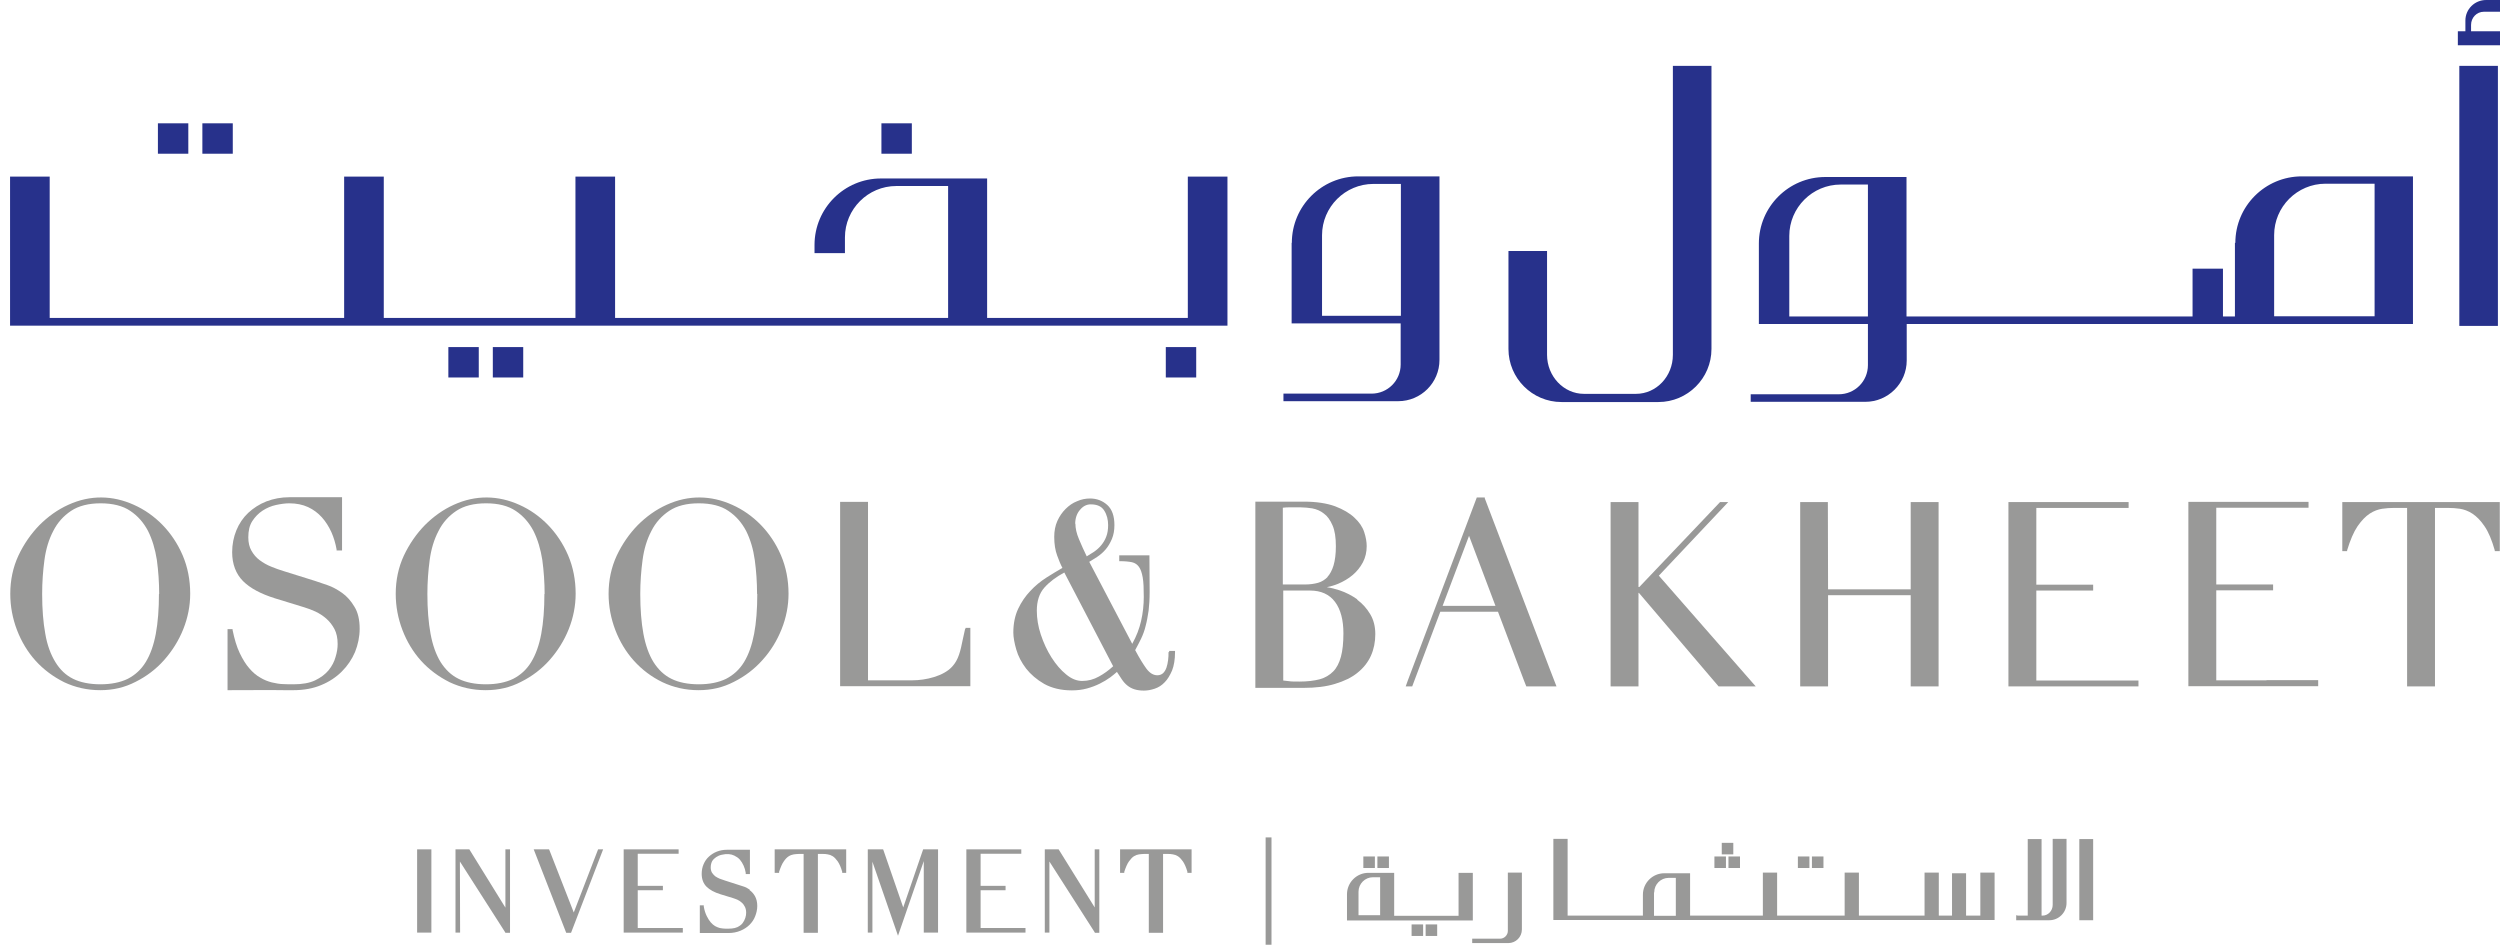<svg width="172" height="65" viewBox="0 0 172 65" fill="none" xmlns="http://www.w3.org/2000/svg">
<path d="M144.009 57.728H143.057V63.312H144.009V57.728Z" fill="#999998"/>
<path d="M101.33 63.312V60.051H100.349V63.009H95.919V60.051H94.145C93.337 60.051 92.673 60.715 92.673 61.523V63.326H94.953H101.33V63.312ZM93.466 61.349C93.466 60.801 93.914 60.354 94.462 60.354H94.953V62.965H93.466V61.349Z" fill="#999998"/>
<path d="M141.225 62.258C141.225 62.662 140.907 62.994 140.532 62.994H140.46V57.728H139.508V62.994H139.436C139.436 62.994 138.873 62.994 138.83 62.994L138.714 62.965V63.312H140.994C141.643 63.312 142.177 62.778 142.177 62.129V57.713H141.225V62.244V62.258Z" fill="#999998"/>
<path d="M136.247 62.994H135.266V60.08H134.299V62.994H133.39V60.036H132.409V62.994H127.893V60.036H126.912V62.994H122.266V60.036H121.285V62.994H116.278V60.08H114.503C113.695 60.08 113.032 60.743 113.032 61.551V62.994H107.852V57.713H106.871V63.297H137.228V60.036H136.247V62.994ZM113.811 61.393C113.811 60.844 114.258 60.397 114.806 60.397H115.297V63.009H113.796V61.407L113.811 61.393Z" fill="#999998"/>
<path d="M103.74 64.048C103.74 64.336 103.494 64.582 103.206 64.582H101.287V64.885H103.768C104.288 64.885 104.706 64.466 104.706 63.947V60.037H103.74V64.048Z" fill="#999998"/>
<path d="M53.342 60.051H53.602V59.979C53.703 59.676 53.803 59.431 53.919 59.272C54.034 59.099 54.15 58.983 54.265 58.911C54.38 58.839 54.51 58.796 54.611 58.781C54.741 58.767 54.842 58.752 54.943 58.752H55.289V64.177H56.271V58.752H56.617C56.718 58.752 56.819 58.752 56.949 58.781C57.064 58.796 57.18 58.839 57.295 58.911C57.41 58.983 57.526 59.113 57.641 59.272C57.757 59.445 57.858 59.676 57.944 59.979V60.051H58.218V58.435H53.298V60.051H53.342Z" fill="#999998"/>
<path d="M77.09 60.051H77.35V59.979C77.451 59.676 77.552 59.431 77.667 59.272C77.782 59.113 77.898 58.983 78.013 58.911C78.129 58.839 78.244 58.796 78.36 58.781C78.49 58.767 78.605 58.752 78.691 58.752H79.038V64.177H80.019V58.752H80.365C80.466 58.752 80.567 58.752 80.697 58.781C80.812 58.796 80.928 58.839 81.043 58.911C81.159 58.983 81.274 59.113 81.389 59.272C81.505 59.445 81.606 59.676 81.693 59.979V60.051H81.981V58.435H77.061V60.051H77.09Z" fill="#999998"/>
<path d="M51.595 61.219C51.451 61.118 51.306 61.032 51.148 60.989C51.003 60.945 50.888 60.902 50.787 60.873L49.892 60.585C49.762 60.541 49.633 60.498 49.517 60.455C49.402 60.411 49.286 60.339 49.2 60.282C49.113 60.209 49.041 60.123 48.983 60.036C48.926 59.935 48.897 59.82 48.897 59.676C48.897 59.502 48.94 59.358 48.998 59.243C49.07 59.127 49.171 59.041 49.272 58.969C49.387 58.897 49.503 58.839 49.647 58.81C50.008 58.723 50.296 58.752 50.527 58.868C50.672 58.94 50.801 59.026 50.902 59.142C51.003 59.257 51.09 59.401 51.162 59.56C51.234 59.719 51.277 59.878 51.306 60.051V60.137H51.595V58.464H50.008C49.762 58.464 49.532 58.507 49.315 58.593C49.099 58.68 48.925 58.795 48.767 58.94C48.608 59.084 48.493 59.257 48.406 59.459C48.319 59.661 48.276 59.878 48.276 60.123C48.276 60.484 48.392 60.787 48.608 61.003C48.825 61.219 49.142 61.393 49.56 61.522L50.412 61.782C50.513 61.811 50.614 61.854 50.729 61.898C50.83 61.941 50.931 62.013 51.032 62.1C51.119 62.172 51.191 62.273 51.249 62.388C51.306 62.504 51.335 62.633 51.335 62.792C51.335 62.908 51.321 63.023 51.277 63.153C51.234 63.283 51.176 63.398 51.09 63.514C51.003 63.629 50.873 63.715 50.729 63.788C50.513 63.889 50.21 63.903 49.834 63.889C49.733 63.889 49.633 63.86 49.517 63.846C49.416 63.817 49.301 63.773 49.2 63.716C49.099 63.658 48.998 63.571 48.897 63.456C48.796 63.34 48.709 63.196 48.623 63.023C48.536 62.85 48.464 62.633 48.42 62.374V62.287H48.147V64.192H48.247C48.781 64.192 49.791 64.192 49.849 64.192C49.935 64.192 50.022 64.192 50.123 64.192C50.426 64.192 50.7 64.134 50.946 64.033C51.191 63.932 51.407 63.788 51.566 63.629C51.739 63.456 51.869 63.268 51.956 63.038C52.042 62.821 52.1 62.576 52.1 62.33C52.1 62.056 52.042 61.84 51.941 61.652C51.84 61.479 51.71 61.335 51.566 61.234" fill="#999998"/>
<path d="M43.876 61.248H45.607V60.946H43.876V58.738H46.689V58.435H42.909V64.163H46.978V63.846H43.876V61.248Z" fill="#999998"/>
<path d="M67.466 61.248H69.183V60.946H67.466V58.738H70.265V58.435H66.485V64.163H70.554V63.846H67.466V61.248Z" fill="#999998"/>
<path d="M29.679 58.435H28.698V64.163H29.679V58.435Z" fill="#999998"/>
<path d="M34.772 58.435V62.446L32.29 58.435H31.338V64.163H31.655L31.641 59.272L34.743 64.12L34.772 64.177H35.089V58.435H34.772Z" fill="#999998"/>
<path d="M75.316 58.435V62.432L72.834 58.435H71.882V64.163H72.199V59.272L75.301 64.12L75.33 64.177H75.633V58.435H75.316Z" fill="#999998"/>
<path d="M62.142 62.432L60.786 58.507L60.757 58.435H59.704V64.163H60.022V59.286L61.782 64.379L63.556 59.243V64.163H64.538V58.435H63.513L62.142 62.432Z" fill="#999998"/>
<path d="M39.475 62.778L37.801 58.493L37.773 58.435H36.719L38.927 64.105L38.956 64.177H39.288L41.495 58.435H41.149L39.475 62.778Z" fill="#999998"/>
<path d="M125.454 58.925H124.661V59.719H125.454V58.925Z" fill="#999998"/>
<path d="M124.488 58.925H123.694V59.719H124.488V58.925Z" fill="#999998"/>
<path d="M119.251 57.988H118.457V58.781H119.251V57.988Z" fill="#999998"/>
<path d="M119.712 58.925H118.918V59.719H119.712V58.925Z" fill="#999998"/>
<path d="M118.745 58.925H117.952V59.719H118.745V58.925Z" fill="#999998"/>
<path d="M98.878 63.6H98.084V64.394H98.878V63.6Z" fill="#999998"/>
<path d="M97.911 63.6H97.117V64.394H97.911V63.6Z" fill="#999998"/>
<path d="M95.558 58.925H94.765V59.719H95.558V58.925Z" fill="#999998"/>
<path d="M94.592 58.925H93.798V59.719H94.592V58.925Z" fill="#999998"/>
<path d="M87.479 57.613H87.075V65H87.479V57.613Z" fill="#999998"/>
<path d="M80.394 44.858C80.394 45.045 80.394 45.233 80.365 45.42C80.337 45.608 80.308 45.781 80.25 45.94C80.192 46.099 80.12 46.214 80.019 46.315C79.918 46.402 79.788 46.459 79.63 46.459C79.355 46.459 79.11 46.315 78.879 46.012C78.648 45.694 78.389 45.276 78.1 44.728C78.245 44.468 78.374 44.208 78.504 43.949C78.634 43.675 78.749 43.372 78.822 43.054C78.908 42.737 78.966 42.391 79.024 42.015C79.067 41.64 79.096 41.207 79.096 40.717C79.096 40.327 79.081 38.293 79.081 38.293V38.206H77.004V38.61H77.09C77.408 38.61 77.682 38.639 77.884 38.682C78.086 38.726 78.244 38.841 78.36 39C78.475 39.158 78.562 39.404 78.62 39.736C78.677 40.068 78.692 40.515 78.692 41.063C78.692 41.611 78.634 42.174 78.504 42.737C78.389 43.242 78.187 43.776 77.898 44.295L74.94 38.654C75.114 38.553 75.287 38.437 75.474 38.322C75.691 38.177 75.893 38.004 76.066 37.802C76.239 37.6 76.383 37.355 76.499 37.081C76.614 36.807 76.672 36.489 76.672 36.129C76.672 35.508 76.513 35.046 76.181 34.743C75.864 34.455 75.46 34.296 74.998 34.296C74.695 34.296 74.392 34.354 74.104 34.484C73.801 34.599 73.541 34.787 73.31 35.018C73.079 35.248 72.891 35.523 72.747 35.84C72.603 36.157 72.531 36.533 72.531 36.937C72.531 37.441 72.603 37.874 72.733 38.221C72.848 38.538 72.964 38.827 73.094 39.072C72.733 39.274 72.372 39.505 71.997 39.736C71.593 39.995 71.218 40.298 70.886 40.659C70.554 41.005 70.266 41.424 70.049 41.886C69.833 42.347 69.717 42.895 69.717 43.516C69.717 43.833 69.789 44.237 69.919 44.685C70.049 45.146 70.28 45.579 70.597 45.998C70.915 46.401 71.333 46.762 71.838 47.051C72.358 47.339 72.993 47.498 73.743 47.498C74.118 47.498 74.464 47.455 74.782 47.368C75.099 47.282 75.402 47.166 75.662 47.036C75.921 46.907 76.167 46.762 76.383 46.604C76.556 46.474 76.715 46.344 76.845 46.228C76.975 46.43 77.09 46.589 77.177 46.733C77.292 46.907 77.422 47.051 77.566 47.166C77.711 47.282 77.869 47.368 78.057 47.426C78.245 47.484 78.461 47.513 78.706 47.513C78.937 47.513 79.182 47.469 79.442 47.383C79.702 47.296 79.933 47.152 80.135 46.935C80.337 46.733 80.495 46.459 80.64 46.127C80.769 45.796 80.842 45.377 80.842 44.872V44.786H80.438V44.872L80.394 44.858ZM73.974 36.042C73.974 35.652 74.089 35.321 74.306 35.075C74.522 34.816 74.767 34.7 75.041 34.7C75.489 34.7 75.792 34.844 75.965 35.119C76.152 35.407 76.239 35.753 76.239 36.129C76.239 36.432 76.196 36.706 76.109 36.922C76.023 37.153 75.907 37.341 75.763 37.514C75.619 37.687 75.46 37.831 75.272 37.961C75.099 38.076 74.926 38.177 74.767 38.278C74.58 37.889 74.392 37.485 74.233 37.095C74.06 36.691 73.988 36.331 73.988 36.028M76.585 45.839C76.268 46.127 75.95 46.358 75.604 46.546C75.243 46.748 74.868 46.849 74.45 46.849C74.089 46.849 73.714 46.705 73.353 46.402C72.978 46.099 72.646 45.709 72.343 45.233C72.04 44.757 71.795 44.223 71.608 43.66C71.42 43.097 71.333 42.535 71.333 42.015C71.333 41.352 71.506 40.818 71.853 40.428C72.199 40.039 72.661 39.692 73.224 39.389L76.585 45.839Z" fill="#999998"/>
<path d="M23.533 40.789C23.201 40.558 22.869 40.37 22.523 40.255C22.176 40.139 21.902 40.038 21.672 39.966L19.55 39.303C19.247 39.216 18.944 39.101 18.656 38.985C18.367 38.87 18.093 38.711 17.862 38.538C17.631 38.365 17.444 38.148 17.3 37.889C17.155 37.643 17.083 37.326 17.083 36.965C17.083 36.518 17.17 36.143 17.357 35.854C17.545 35.566 17.776 35.321 18.064 35.133C18.353 34.945 18.656 34.816 18.988 34.743C19.32 34.671 19.637 34.628 19.897 34.628C20.387 34.628 20.82 34.715 21.195 34.888C21.57 35.061 21.888 35.306 22.148 35.595C22.407 35.883 22.624 36.23 22.797 36.605C22.97 36.994 23.085 37.398 23.157 37.802V37.874H23.533V34.209H19.911C19.348 34.209 18.815 34.31 18.324 34.498C17.848 34.686 17.429 34.96 17.069 35.292C16.723 35.623 16.448 36.028 16.261 36.489C16.073 36.951 15.972 37.456 15.972 37.99C15.972 38.812 16.232 39.49 16.723 39.981C17.213 40.471 17.949 40.861 18.916 41.164L20.936 41.784C21.181 41.856 21.441 41.958 21.7 42.073C21.974 42.203 22.22 42.362 22.451 42.563C22.681 42.766 22.869 43.011 23.013 43.285C23.157 43.559 23.23 43.905 23.23 44.309C23.23 44.584 23.186 44.886 23.085 45.204C22.999 45.521 22.84 45.824 22.609 46.113C22.378 46.387 22.076 46.618 21.686 46.806C21.296 46.993 20.791 47.08 20.185 47.08C19.969 47.08 19.738 47.08 19.478 47.065C19.233 47.065 18.973 47.008 18.699 46.95C18.425 46.878 18.165 46.777 17.905 46.618C17.646 46.474 17.386 46.257 17.155 45.983C16.91 45.709 16.694 45.348 16.492 44.93C16.29 44.511 16.131 43.977 16.001 43.343V43.285H15.655V47.484H15.741C15.741 47.484 19.363 47.469 19.55 47.484C19.738 47.484 19.954 47.484 20.2 47.484C20.892 47.484 21.541 47.368 22.09 47.137C22.652 46.907 23.129 46.589 23.518 46.199C23.908 45.81 24.211 45.363 24.427 44.858C24.629 44.353 24.745 43.804 24.745 43.256C24.745 42.65 24.629 42.131 24.384 41.741C24.153 41.352 23.864 41.02 23.533 40.789Z" fill="#999998"/>
<path d="M37.715 36.129C37.138 35.537 36.474 35.061 35.724 34.729C34.281 34.08 32.737 34.037 31.222 34.729C30.486 35.061 29.823 35.537 29.231 36.129C28.654 36.72 28.163 37.427 27.788 38.221C27.413 39.029 27.226 39.909 27.226 40.861C27.226 41.712 27.384 42.549 27.687 43.343C27.99 44.136 28.423 44.858 28.971 45.464C29.52 46.07 30.183 46.56 30.934 46.936C31.698 47.296 32.521 47.484 33.415 47.484C34.31 47.484 35.103 47.296 35.854 46.907C36.604 46.532 37.268 46.027 37.816 45.406C38.364 44.786 38.812 44.079 39.129 43.285C39.446 42.492 39.605 41.669 39.605 40.847C39.605 39.909 39.432 39.014 39.086 38.206C38.739 37.398 38.263 36.691 37.686 36.1M37.455 40.861C37.455 41.9 37.383 42.824 37.239 43.603C37.094 44.382 36.864 45.031 36.546 45.55C36.229 46.07 35.81 46.445 35.305 46.705C34.8 46.95 34.166 47.08 33.43 47.08C32.694 47.08 32.045 46.95 31.554 46.705C31.049 46.459 30.645 46.07 30.313 45.55C29.996 45.031 29.765 44.382 29.621 43.603C29.477 42.824 29.404 41.9 29.404 40.861C29.404 40.053 29.462 39.274 29.563 38.524C29.664 37.773 29.866 37.11 30.169 36.533C30.457 35.956 30.876 35.494 31.395 35.148C31.915 34.801 32.607 34.628 33.444 34.628C34.281 34.628 34.959 34.801 35.479 35.148C35.998 35.494 36.402 35.956 36.705 36.533C36.993 37.11 37.196 37.788 37.311 38.524C37.412 39.274 37.47 40.068 37.47 40.861" fill="#999998"/>
<path d="M11.196 36.129C10.619 35.537 9.955 35.061 9.205 34.729C7.762 34.08 6.218 34.037 4.703 34.729C3.967 35.061 3.304 35.537 2.712 36.129C2.135 36.72 1.644 37.427 1.269 38.221C0.894 39.029 0.707 39.909 0.707 40.861C0.707 41.712 0.865 42.549 1.168 43.343C1.471 44.136 1.904 44.858 2.452 45.464C3.001 46.07 3.664 46.56 4.415 46.936C5.179 47.296 6.002 47.484 6.896 47.484C7.791 47.484 8.584 47.296 9.335 46.907C10.085 46.532 10.749 46.027 11.297 45.406C11.845 44.786 12.293 44.079 12.61 43.285C12.927 42.492 13.086 41.669 13.086 40.847C13.086 39.909 12.913 39.014 12.567 38.206C12.22 37.398 11.744 36.691 11.167 36.1M10.936 40.861C10.936 41.9 10.864 42.824 10.72 43.603C10.575 44.382 10.345 45.031 10.027 45.55C9.71 46.07 9.291 46.445 8.786 46.705C8.281 46.95 7.646 47.08 6.911 47.08C6.175 47.08 5.526 46.95 5.035 46.705C4.53 46.459 4.126 46.07 3.809 45.55C3.491 45.031 3.246 44.382 3.116 43.603C2.972 42.824 2.9 41.9 2.9 40.861C2.9 40.053 2.957 39.274 3.058 38.524C3.159 37.773 3.361 37.11 3.664 36.533C3.953 35.956 4.371 35.494 4.891 35.148C5.41 34.801 6.103 34.628 6.925 34.628C7.747 34.628 8.455 34.801 8.96 35.148C9.479 35.494 9.883 35.956 10.186 36.533C10.475 37.11 10.677 37.788 10.792 38.524C10.893 39.274 10.951 40.068 10.951 40.861" fill="#999998"/>
<path d="M52.36 36.129C51.783 35.537 51.12 35.061 50.369 34.729C48.926 34.08 47.383 34.037 45.868 34.729C45.132 35.061 44.468 35.537 43.877 36.129C43.299 36.72 42.809 37.427 42.434 38.221C42.059 39.029 41.871 39.909 41.871 40.861C41.871 41.712 42.03 42.549 42.333 43.343C42.636 44.136 43.069 44.858 43.617 45.464C44.165 46.07 44.829 46.575 45.579 46.936C46.344 47.296 47.166 47.484 48.061 47.484C48.955 47.484 49.749 47.296 50.499 46.907C51.249 46.532 51.913 46.027 52.462 45.406C53.024 44.786 53.457 44.079 53.775 43.285C54.092 42.492 54.251 41.669 54.251 40.847C54.251 39.909 54.077 39.014 53.731 38.206C53.385 37.398 52.909 36.691 52.332 36.1M52.101 40.861C52.101 41.914 52.029 42.838 51.884 43.603C51.74 44.367 51.509 45.031 51.192 45.55C50.874 46.07 50.456 46.445 49.951 46.705C49.446 46.95 48.811 47.08 48.075 47.08C47.339 47.08 46.69 46.95 46.2 46.705C45.695 46.459 45.291 46.07 44.959 45.55C44.641 45.031 44.41 44.382 44.266 43.603C44.122 42.824 44.05 41.9 44.05 40.861C44.05 40.068 44.108 39.274 44.209 38.524C44.309 37.773 44.511 37.11 44.814 36.533C45.103 35.956 45.521 35.494 46.041 35.148C46.56 34.801 47.238 34.628 48.075 34.628C48.912 34.628 49.605 34.801 50.11 35.148C50.629 35.494 51.033 35.956 51.336 36.533C51.625 37.11 51.827 37.788 51.928 38.524C52.029 39.274 52.086 40.053 52.086 40.861" fill="#999998"/>
<path d="M66.399 43.271C66.341 43.531 66.284 43.761 66.24 43.992C66.082 44.772 65.952 45.392 65.505 45.868C64.913 46.517 63.701 46.806 62.763 46.806H59.719V34.527H57.8V47.21H66.76V43.199H66.428V43.257L66.399 43.271Z" fill="#999998"/>
<path d="M93.38 41.236C93.019 40.977 92.601 40.76 92.168 40.616C91.865 40.515 91.576 40.443 91.288 40.4C91.547 40.342 91.807 40.27 92.052 40.169C92.427 40.01 92.774 39.808 93.062 39.563C93.351 39.318 93.596 39.015 93.769 38.683C93.943 38.351 94.029 37.976 94.029 37.572C94.029 37.283 93.971 36.951 93.856 36.605C93.74 36.244 93.51 35.913 93.178 35.609C92.86 35.306 92.413 35.047 91.85 34.83C91.288 34.628 90.581 34.513 89.715 34.513H86.368V47.325H89.701C90.508 47.325 91.244 47.239 91.85 47.051C92.471 46.864 92.99 46.618 93.394 46.286C93.798 45.969 94.116 45.565 94.318 45.118C94.52 44.67 94.621 44.166 94.621 43.632C94.621 43.098 94.505 42.651 94.274 42.261C94.043 41.871 93.74 41.525 93.38 41.265M88.272 40.63H90.133C90.884 40.63 91.461 40.89 91.85 41.41C92.24 41.929 92.427 42.665 92.427 43.574C92.427 44.223 92.37 44.771 92.254 45.19C92.139 45.608 91.966 45.955 91.721 46.2C91.475 46.445 91.172 46.633 90.797 46.734C90.407 46.835 89.946 46.892 89.398 46.892C89.08 46.892 88.835 46.892 88.676 46.864C88.532 46.849 88.402 46.835 88.287 46.82V40.616L88.272 40.63ZM91.345 39.693C91.158 39.88 90.942 40.025 90.682 40.097C90.422 40.169 90.119 40.212 89.802 40.212H88.258V34.931C88.388 34.917 88.546 34.903 88.734 34.903C89.253 34.903 89.758 34.888 90.278 34.975C90.581 35.032 90.855 35.148 91.086 35.335C91.331 35.508 91.519 35.783 91.677 36.143C91.836 36.504 91.908 36.98 91.908 37.586C91.908 38.12 91.85 38.553 91.749 38.899C91.648 39.231 91.504 39.505 91.317 39.707" fill="#999998"/>
<path d="M106.596 45.955L102.152 34.282V34.224H101.604L96.857 46.82L96.713 47.224H97.16L99.093 42.088H103.061L104.85 46.82L105.009 47.224H107.087L106.596 45.955ZM102.888 41.684H99.252L101.07 36.865L102.888 41.684Z" fill="#999998"/>
<path d="M118.903 34.542H118.341L112.786 40.385H112.728V34.542H110.809V47.224H112.728V40.789H112.757L117.893 46.82L118.24 47.224H120.794L114.128 39.606L118.903 34.542Z" fill="#999998"/>
<path d="M131.456 40.544H125.771L125.757 34.542H123.853V47.224H125.771V40.948H131.456V47.224H133.375V34.542H131.456V40.544Z" fill="#999998"/>
<path d="M161.15 34.542V37.918H161.482V37.86C161.698 37.153 161.929 36.605 162.203 36.201C162.477 35.811 162.751 35.523 163.04 35.335C163.328 35.148 163.617 35.047 163.891 35.003C164.18 34.96 164.439 34.946 164.67 34.946H165.608V47.224H167.527V34.946H168.465C168.696 34.946 168.955 34.96 169.244 35.003C169.518 35.047 169.807 35.148 170.095 35.335C170.384 35.523 170.672 35.811 170.932 36.201C171.206 36.59 171.437 37.153 171.639 37.86V37.918H171.985V34.542H161.135H161.15Z" fill="#999998"/>
<path d="M140.099 40.63H144.009V40.226H140.099V34.946H146.448V34.542H138.18V47.224H147.126V46.82H140.099V40.63Z" fill="#999998"/>
<path d="M155.942 46.806C155.942 46.806 155.797 46.806 155.725 46.806H152.479V40.616H156.389V40.212H152.479V34.931H158.827V34.527H150.56V47.21H159.491V46.791H155.927L155.942 46.806Z" fill="#999998"/>
<path d="M171.856 4.531H169.201V22.422H171.856V4.531Z" fill="#27318B"/>
<path d="M153.763 16.708V21.773H152.94V18.483H150.848V21.773H131.168V12.178H125.584C123.059 12.178 121.01 14.227 121.01 16.752V22.292H128.513V25.12C128.513 26.231 127.619 27.126 126.508 27.126H120.448V27.645H128.34C129.898 27.645 131.182 26.375 131.182 24.803V22.292H166.012V12.134H158.366C155.841 12.134 153.792 14.183 153.792 16.708M128.513 12.697V21.773H123.103V16.232C123.103 14.284 124.69 12.697 126.638 12.697H128.528H128.513ZM156.461 21.773V16.174C156.461 14.227 158.048 12.639 159.996 12.639H163.372V21.758H156.461V21.773Z" fill="#27318B"/>
<path d="M82.299 23.879H80.207V25.971H82.299V23.879Z" fill="#27318B"/>
<path d="M62.734 8.484H60.642V10.576H62.734V8.484Z" fill="#27318B"/>
<path d="M35.998 23.879H33.906V25.971H35.998V23.879Z" fill="#27318B"/>
<path d="M32.939 23.879H30.847V25.971H32.939V23.879Z" fill="#27318B"/>
<path d="M16.015 8.484H13.923V10.576H16.015V8.484Z" fill="#27318B"/>
<path d="M12.956 8.484H10.864V10.576H12.956V8.484Z" fill="#27318B"/>
<path d="M81.737 21.874H67.914V12.279H60.613C58.088 12.279 56.039 14.328 56.039 16.853V17.415H58.132V16.333C58.132 14.385 59.719 12.798 61.667 12.798H65.23V21.874H42.318V12.149H39.591V21.874H26.404V12.149H23.677V21.874H3.419V12.149H0.692V22.407H84.449V12.149H81.722V21.874H81.737Z" fill="#27318B"/>
<path d="M115.094 24.413C115.094 25.899 113.954 27.097 112.555 27.097H108.977C107.577 27.097 106.437 25.885 106.437 24.413V17.271H103.782V24.009C103.782 26.015 105.413 27.66 107.433 27.66H114.099C116.104 27.66 117.749 26.029 117.749 24.009V4.531H115.094V24.413Z" fill="#27318B"/>
<path d="M88.864 16.708V22.249H96.366V25.077C96.366 26.188 95.472 27.082 94.361 27.082H88.301V27.602H96.193C97.766 27.602 99.036 26.332 99.036 24.759V12.134H93.452C90.927 12.134 88.878 14.183 88.878 16.708M90.956 21.729V16.189C90.956 14.241 92.543 12.654 94.491 12.654H96.381V21.729H90.97H90.956Z" fill="#27318B"/>
<path d="M170.889 0.808H172V0H171.047C170.254 0 169.619 0.635 169.619 1.414V2.15H169.1V3.116H172V2.15H170.009V1.717C170.009 1.212 170.398 0.808 170.889 0.808Z" fill="#27318B"/>
</svg>
